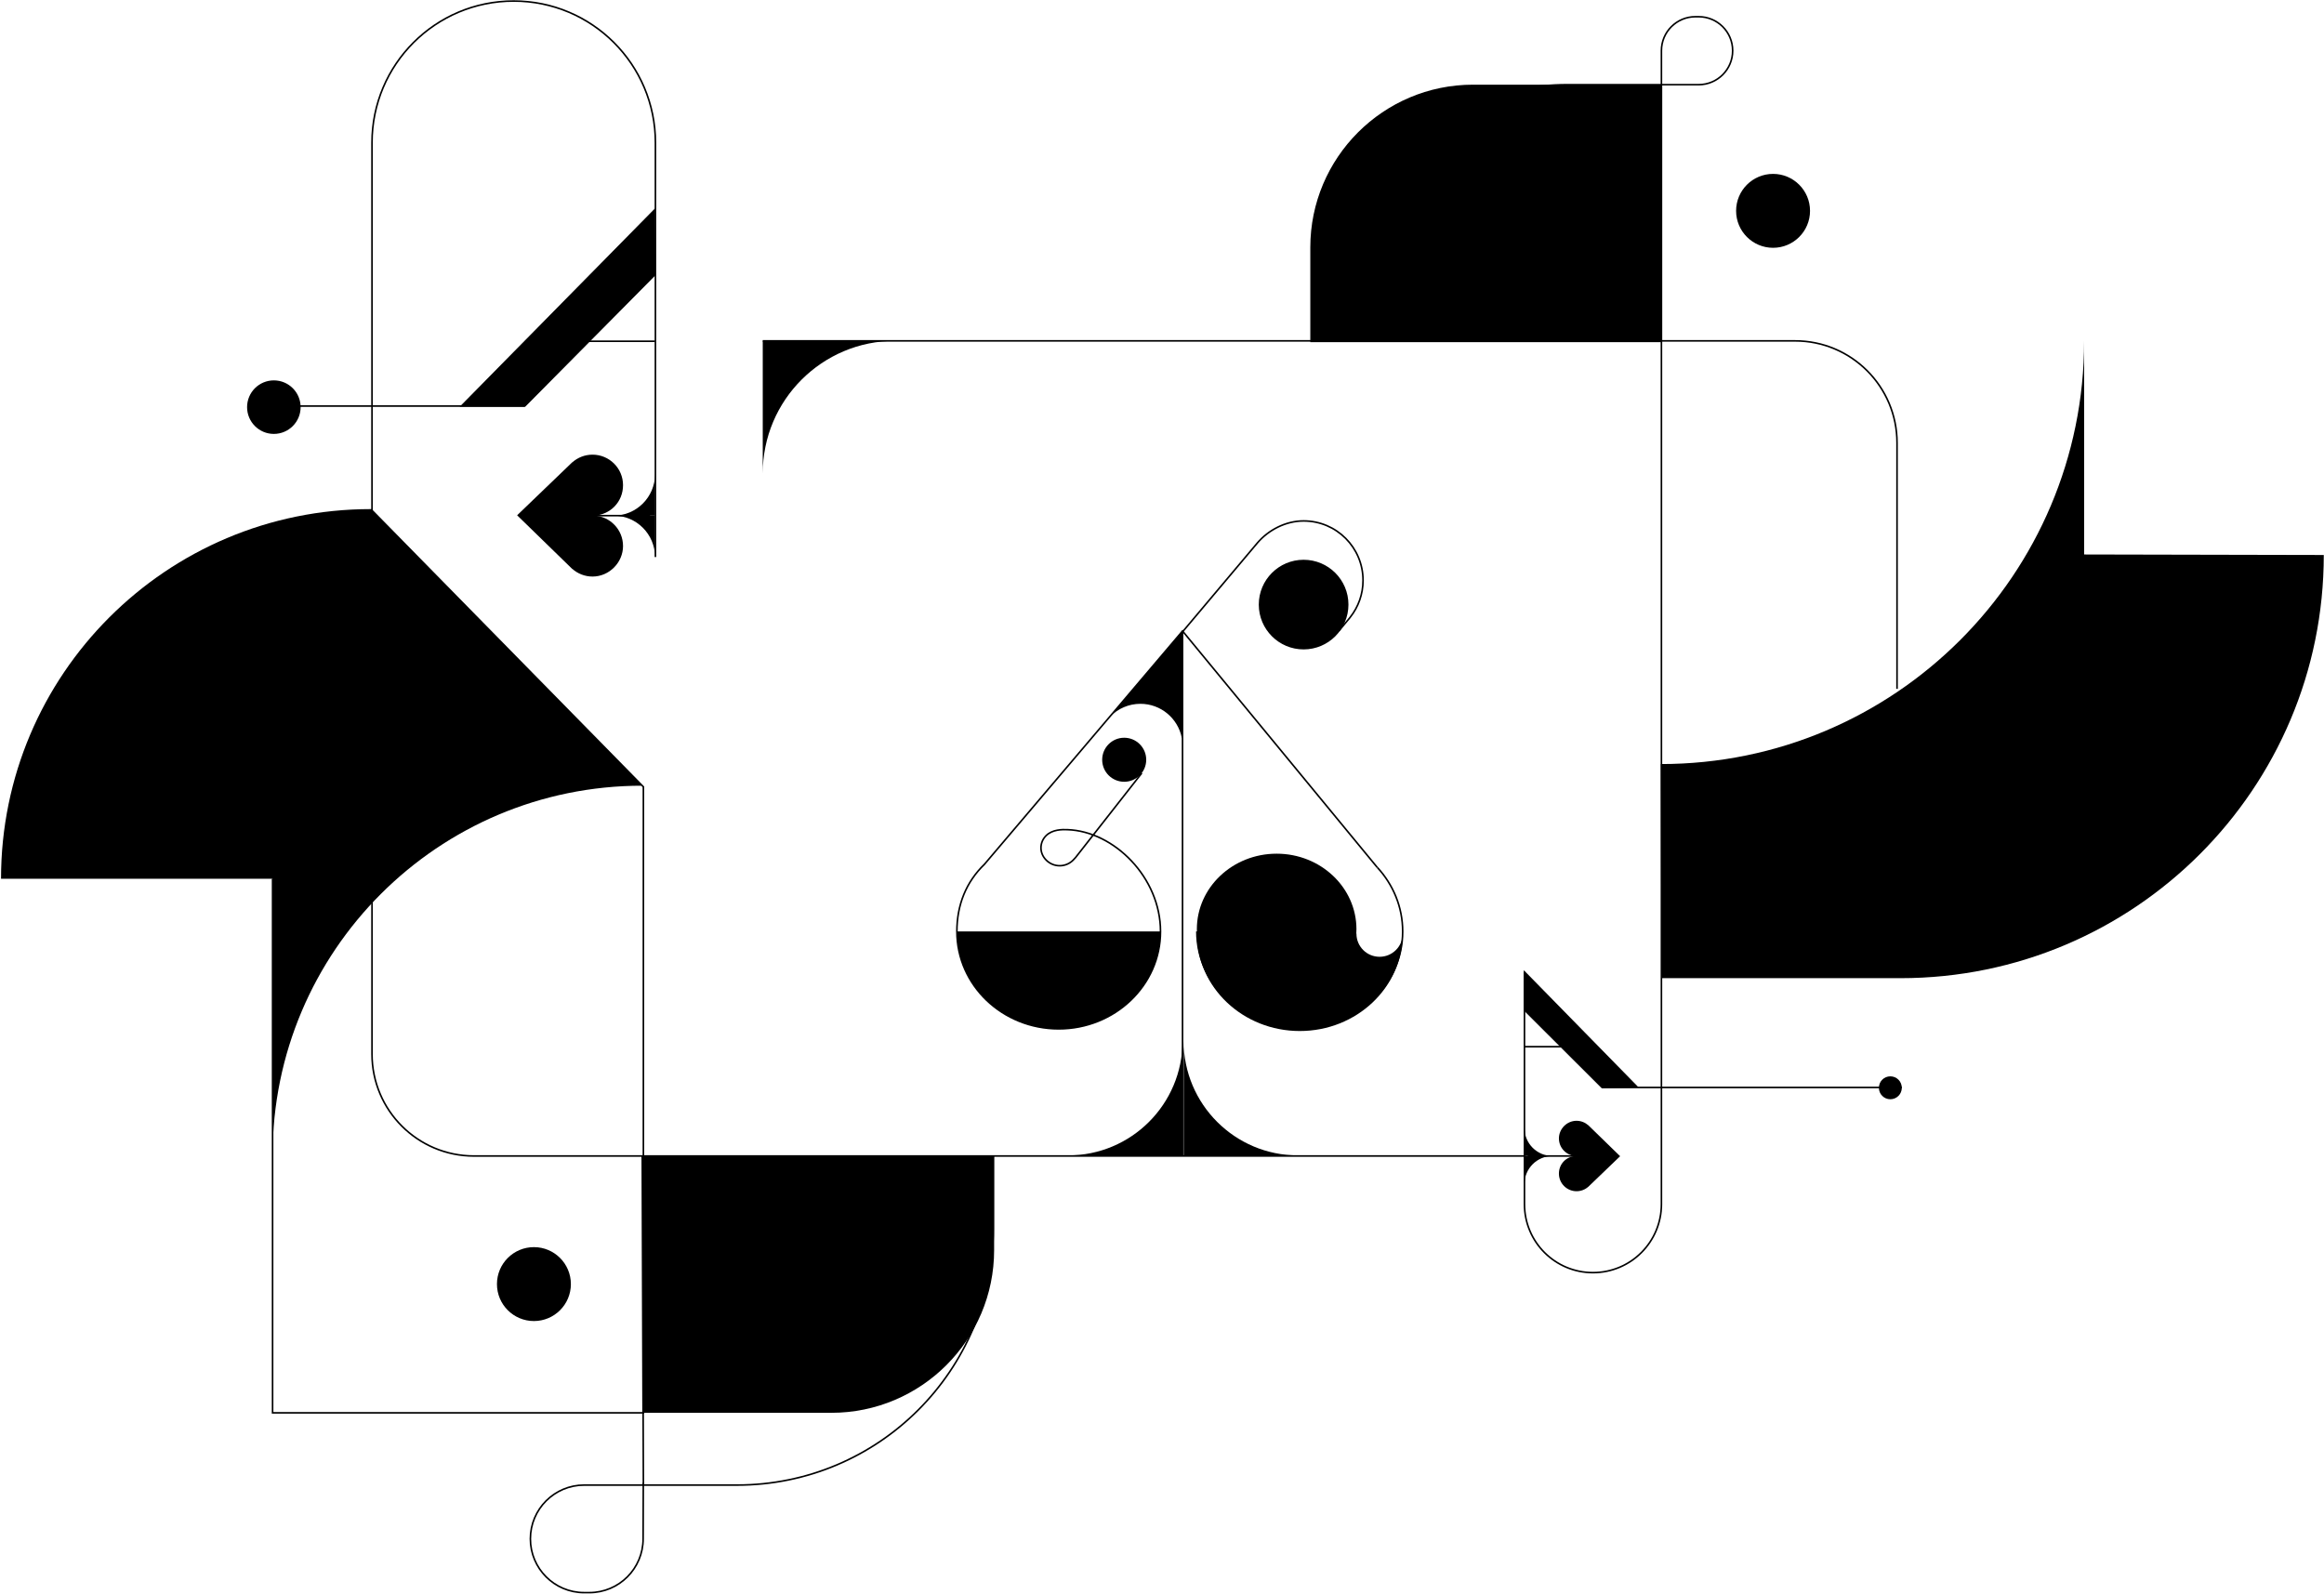 <svg width="1459" height="1001" viewBox="0 0 1459 1001" fill="none" xmlns="http://www.w3.org/2000/svg">
<path d="M600.729 584.856C600.729 618.635 629.346 646.013 664.647 646.013C699.949 646.013 728.566 618.635 728.566 584.856H600.729Z" fill="black"/>
<path d="M864.72 544.707C874.604 555.454 880.597 569.496 880.597 584.856C880.597 618.635 851.666 646.014 815.988 646.014C780.31 646.014 751.379 618.635 751.379 584.856" stroke="black" stroke-miterlimit="10"/>
<path d="M864.704 544.722L742.389 396.206L618.003 542.714C606.596 553.76 600.729 568.115 600.729 584.872C600.729 618.651 629.346 646.029 664.647 646.029C699.949 646.029 728.566 618.651 728.566 584.872C728.566 551.092 699.541 521.988 670.17 520.953C666.797 520.827 660.709 520.749 656.693 524.75C652.676 528.751 652.174 535.434 656.834 540.094C661.494 544.754 669.04 544.754 673.7 540.094C674.265 539.529 674.798 538.949 675.316 538.337L716.815 485.416" stroke="black" stroke-miterlimit="10"/>
<path d="M742.389 396.206V725.637" stroke="black" stroke-miterlimit="10"/>
<path d="M670.516 725.481H742.389V653.607C742.389 693.302 710.21 725.481 670.516 725.481Z" fill="black"/>
<path d="M814.952 725.481H743.079V653.607C743.079 693.302 775.258 725.481 814.952 725.481Z" fill="black"/>
<path d="M705.77 490.876C713.404 490.876 719.592 484.688 719.592 477.054C719.592 469.42 713.404 463.231 705.77 463.231C698.136 463.231 691.947 469.42 691.947 477.054C691.947 484.688 698.136 490.876 705.77 490.876Z" fill="black"/>
<path d="M742.263 396.881L789.378 340.916C796.219 332.883 807.029 327.094 818.404 327.094C839.02 327.094 855.713 343.803 855.713 364.403C855.713 373.111 852.732 381.113 847.743 387.451L847.413 387.891L840.51 396.19" stroke="black" stroke-miterlimit="10"/>
<path d="M866.085 600.765C858.067 600.765 851.572 594.285 851.572 586.284C851.572 586.268 851.572 586.252 851.572 586.221H851.478C851.54 585.311 851.572 584.385 851.572 583.46C851.572 557.274 829.136 536.03 801.475 536.03C773.815 536.03 751.379 557.258 751.379 583.46C751.379 584.385 751.41 585.311 751.473 586.221H751.379C751.379 620 780.31 647.378 815.988 647.378C851.666 647.378 880.534 620.063 880.597 586.346C880.566 594.317 874.086 600.765 866.085 600.765Z" fill="black"/>
<path d="M697.172 449.754C701.957 444.922 708.609 441.925 715.952 441.925C728.802 441.925 739.502 451.088 741.903 463.231H742.405V396.19L697.172 449.738V449.754Z" fill="black"/>
<path d="M818.404 407.267C833.671 407.267 846.048 394.89 846.048 379.622C846.048 364.354 833.671 351.977 818.404 351.977C803.136 351.977 790.759 364.354 790.759 379.622C790.759 394.89 803.136 407.267 818.404 407.267Z" fill="black" stroke="black" stroke-miterlimit="10"/>
<path d="M478.851 297.257L478.851 214.016L562.092 214.016C516.119 214.016 478.851 251.285 478.851 297.257Z" fill="black"/>
<path d="M478.851 214.034L1126.92 214.034C1162.28 214.034 1190.95 242.708 1190.95 278.068L1190.95 432.54" stroke="black" stroke-miterlimit="10"/>
<path d="M997.068 706.503L997.068 706.467L1017.11 725.982L997.068 745.243L997.068 745.207C995.124 746.933 992.561 747.969 989.745 747.969C983.639 747.969 978.679 743.008 978.679 736.903C978.679 730.798 983.331 726.146 989.2 725.855C983.349 725.564 978.679 720.731 978.679 714.807C978.679 708.883 983.639 703.741 989.745 703.741C992.543 703.741 995.105 704.795 997.068 706.503Z" fill="black"/>
<path d="M957.055 743.463L957.055 725.855L974.663 725.855C964.942 725.855 957.055 733.741 957.055 743.463Z" fill="black"/>
<path d="M957.055 708.247L957.055 725.855L974.663 725.855C964.942 725.855 957.055 717.969 957.055 708.247Z" fill="black"/>
<path d="M990.672 725.855L959.145 725.855" stroke="black" stroke-miterlimit="10"/>
<path d="M359.322 357.237L359.322 357.309L324.652 323.548L359.322 290.204L359.322 290.277C362.702 287.297 367.117 285.48 371.987 285.48C382.562 285.48 391.139 294.056 391.139 304.632C391.139 315.207 383.071 323.257 372.95 323.748C383.089 324.238 391.139 332.615 391.139 342.863C391.139 353.112 382.562 362.016 371.987 362.016C367.135 362.016 362.702 360.199 359.322 357.218L359.322 357.237Z" fill="black"/>
<path d="M411.218 297.745L411.218 323.766L385.197 323.766C399.571 323.766 411.218 312.118 411.218 297.745Z" fill="black"/>
<path d="M411.218 349.787L411.218 323.766L385.197 323.766C399.571 323.766 411.218 335.413 411.218 349.787Z" fill="black"/>
<path d="M365.082 323.766L408.093 323.766" stroke="black" stroke-miterlimit="10"/>
<path d="M823.372 214.034C823.372 125.196 895.401 53.167 984.239 53.167L1066.43 53.167C1078.22 53.167 1087.76 43.609 1087.76 31.834C1087.76 20.041 1078.2 10.501 1066.43 10.501L1064.37 10.501C1052.58 10.501 1043.04 20.059 1043.04 31.834L1043.04 756.091C1043.04 779.841 1023.8 799.084 1000.05 799.084C976.298 799.084 957.055 779.841 957.055 756.091L957.055 610.197" stroke="black" stroke-miterlimit="10"/>
<path d="M1043.02 614.194L1193.15 614.194C1339.9 614.194 1458.86 495.229 1458.86 348.481L1308.41 348.154L1308.41 214.034C1308.41 360.782 1189.44 479.748 1042.7 479.748L1043.04 614.213L1043.02 614.194Z" fill="black"/>
<path d="M1089.92 132.392C1089.92 119.577 1100.31 109.188 1113.13 109.188C1125.94 109.188 1136.33 119.577 1136.33 132.392C1136.33 145.207 1125.94 155.596 1113.13 155.596C1100.31 155.596 1089.92 145.207 1089.92 132.392Z" fill="black"/>
<path d="M311.987 806.28C311.987 793.464 322.376 783.075 335.191 783.075C348.007 783.075 358.396 793.464 358.396 806.28C358.396 819.095 348.007 829.484 335.191 829.484C322.376 829.484 311.987 819.095 311.987 806.28Z" fill="black"/>
<path d="M1043.49 214.834L1043.49 53.167L924.802 53.167C868.399 53.167 822.608 98.958 822.608 155.36L822.608 214.834L1043.49 214.834Z" fill="black"/>
<path d="M403.223 725.437L403.223 887.104L521.916 887.104C578.318 887.104 624.109 841.313 624.109 784.911L624.109 725.437L403.223 725.437Z" fill="black"/>
<path d="M957.056 725.855L297.578 725.855C262.217 725.855 233.543 697.181 233.543 661.821L233.543 493.758" stroke="black" stroke-miterlimit="10"/>
<path d="M403.768 932.477L366.736 932.477C348.093 932.477 332.975 947.595 332.975 966.238C332.975 984.882 348.093 1000 366.736 1000L369.989 1000C388.632 1000 403.75 984.882 403.75 966.238L403.859 931.023" stroke="black" stroke-miterlimit="10"/>
<path d="M623.564 725.455L623.564 771.61C623.564 860.447 551.534 932.477 462.697 932.477L403.914 932.477L403.205 725.455" stroke="black" stroke-miterlimit="10"/>
<path d="M233.543 342.74L233.543 89.619C233.543 40.485 273.374 0.654 322.508 0.654C371.642 0.654 411.473 40.485 411.473 89.619L411.473 349.751" stroke="black" stroke-miterlimit="10"/>
<path d="M171.126 551.777L171.126 887.122L403.914 887.122L403.914 493.758" stroke="black" stroke-miterlimit="10"/>
<path d="M403.223 493.34C275.045 493.34 171.126 597.259 171.126 725.437L171.126 551.759L0.646 551.759C0.646 423.581 104.565 319.662 232.743 319.662" fill="black"/>
<path d="M957.056 634.201L1005.79 682.826L1027.49 682.226L957.128 610.397L957.056 634.201Z" fill="black" stroke="black" stroke-miterlimit="10"/>
<path d="M1005.79 682.826L1193.95 682.826" stroke="black" stroke-miterlimit="10"/>
<path d="M957.056 657.223L992.798 657.223" stroke="black" stroke-miterlimit="10"/>
<path d="M155.117 255.646C155.117 246.363 162.642 238.838 171.925 238.838C181.208 238.838 188.733 246.363 188.733 255.646C188.733 264.928 181.208 272.454 171.925 272.454C162.642 272.454 155.117 264.928 155.117 255.646Z" fill="black"/>
<path d="M1179.56 683.026C1179.56 679.052 1182.78 675.83 1186.75 675.83C1190.73 675.83 1193.95 679.052 1193.95 683.026C1193.95 687 1190.73 690.222 1186.75 690.222C1182.78 690.222 1179.56 687 1179.56 683.026Z" fill="black"/>
<path d="M410.938 172.709L329.559 254.865L289.795 254.865L410.81 131.969L410.938 172.709Z" fill="black" stroke="black" stroke-miterlimit="10"/>
<path d="M329.559 254.962H172.349" stroke="black" stroke-miterlimit="10"/>
<path d="M411.218 214.273L350.218 214.273" stroke="black" stroke-miterlimit="10"/>
<path d="M404.022 494.157L232.852 319.807L404.022 494.157Z" stroke="black" stroke-miterlimit="10"/>
</svg>
